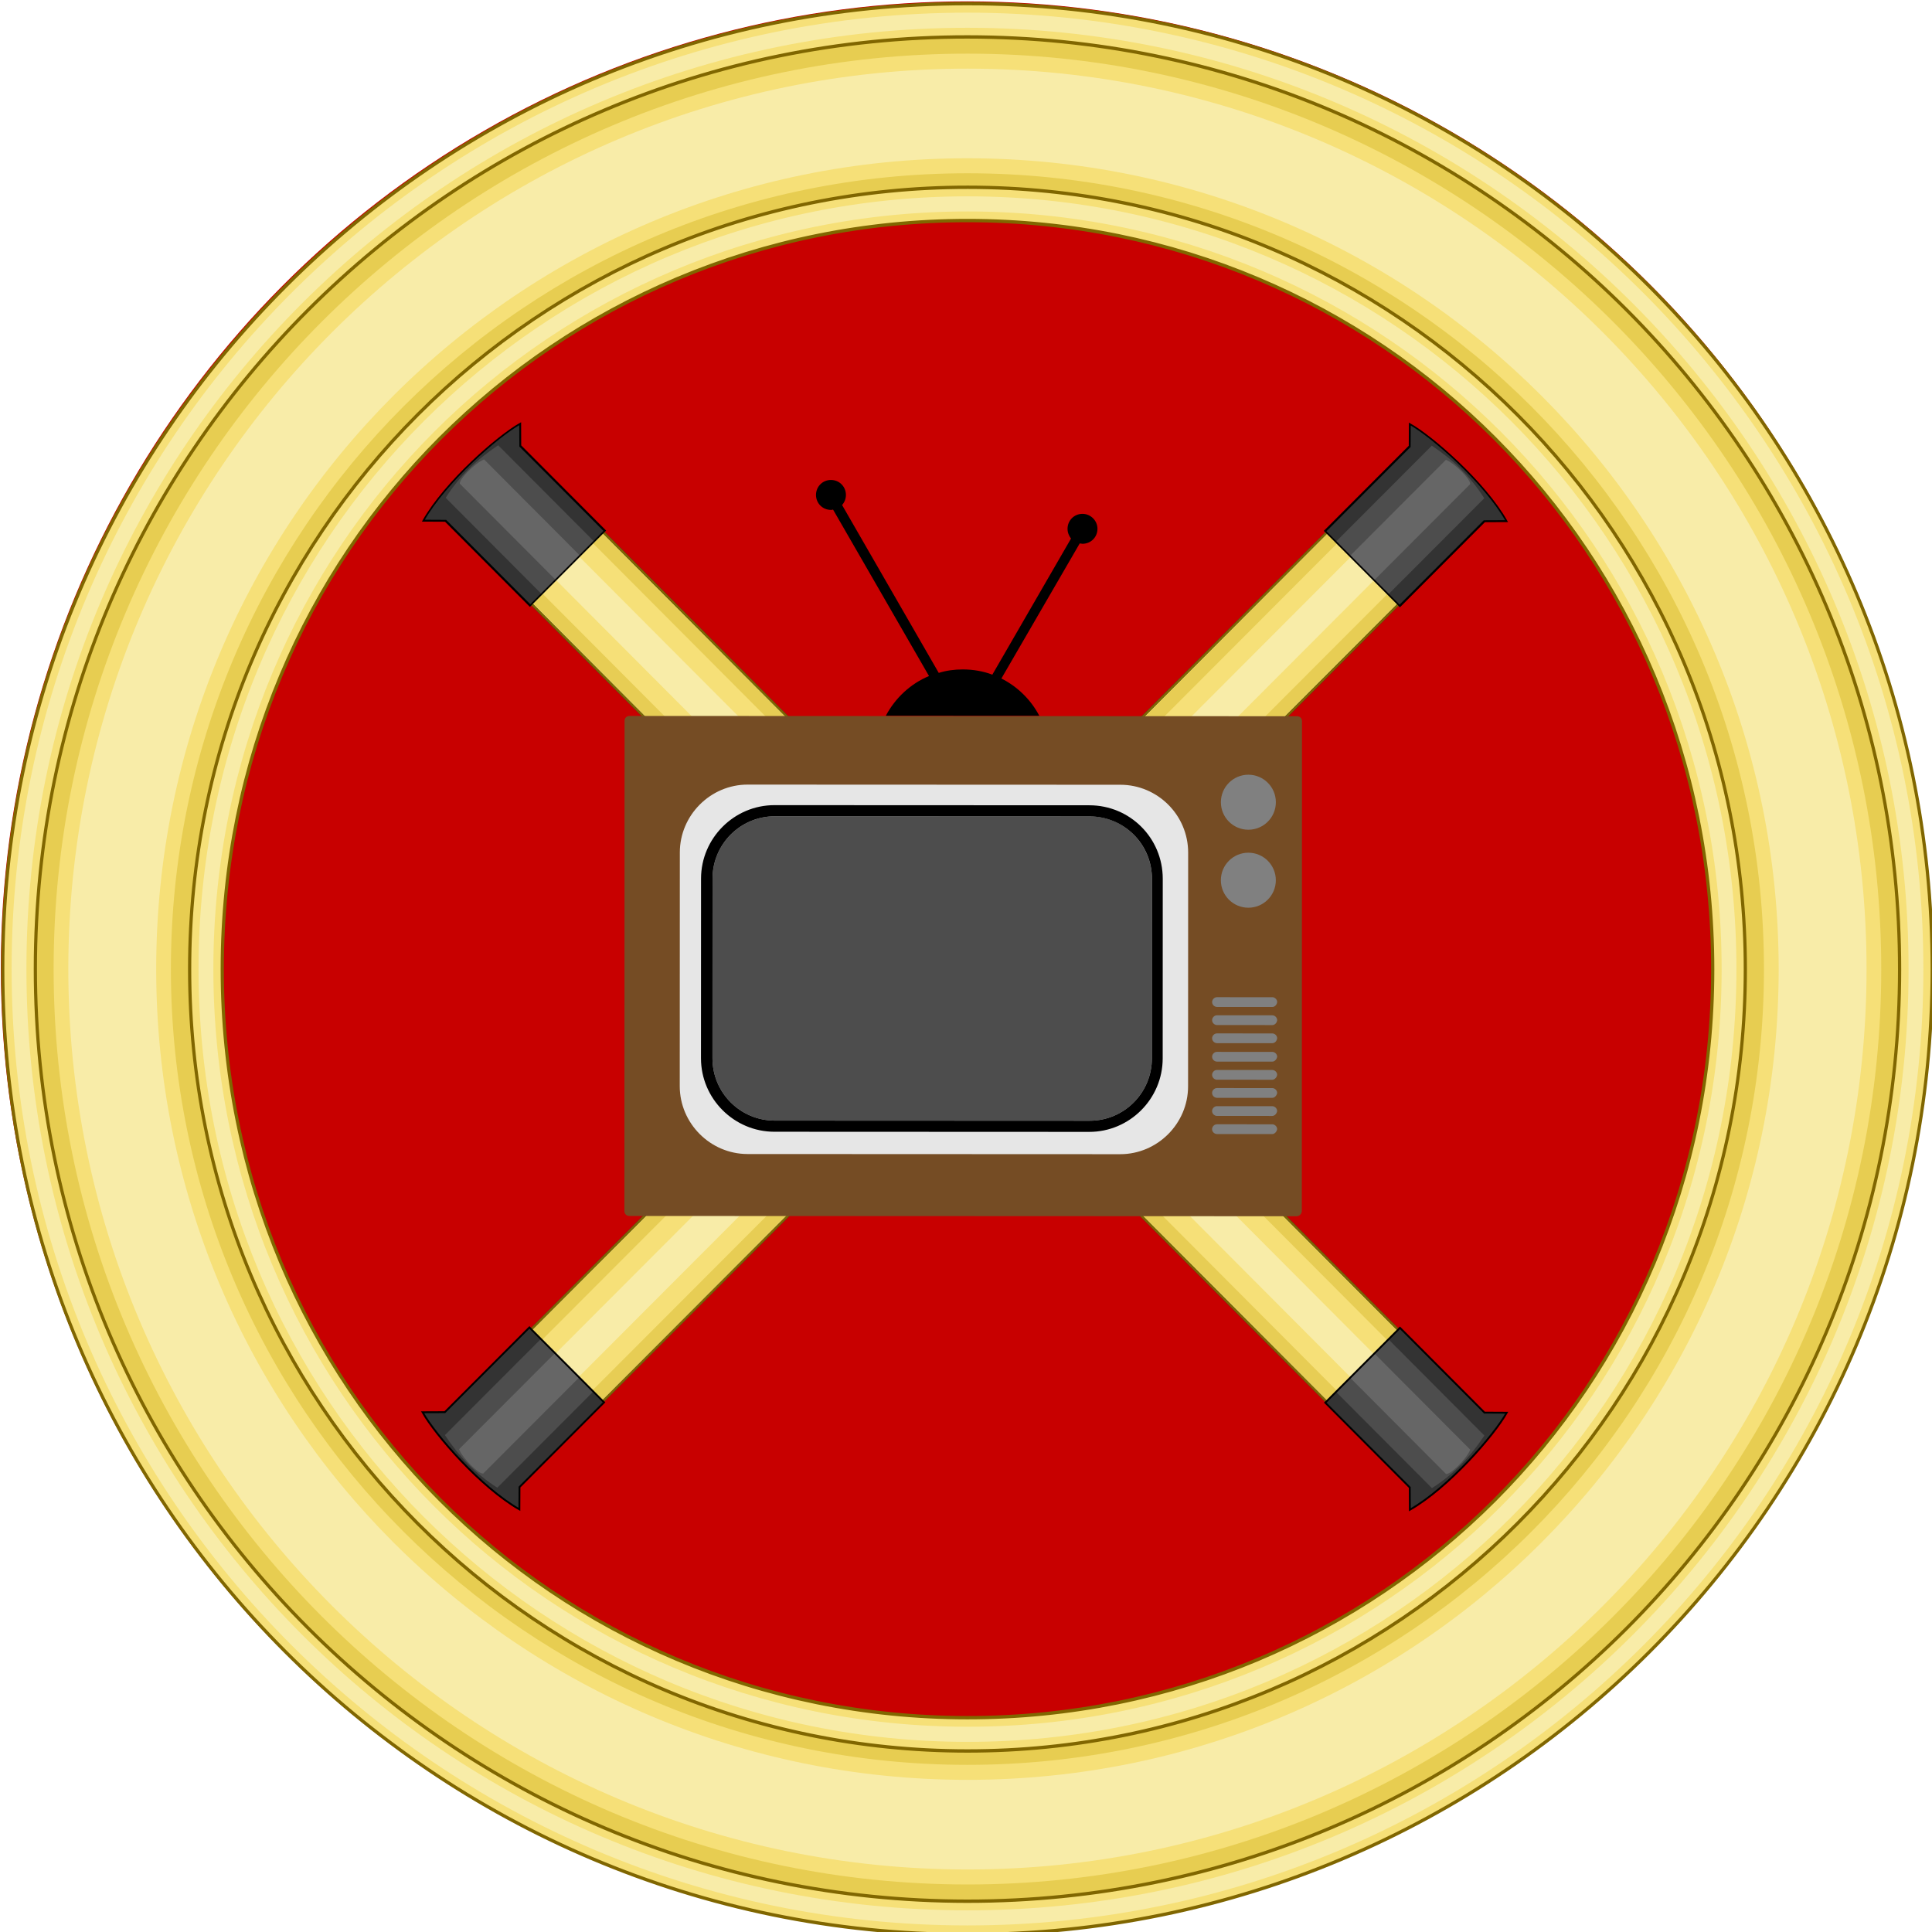 <?xml version="1.0" encoding="UTF-8" standalone="no"?>
<!-- Created with Inkscape (http://www.inkscape.org/) -->

<svg
   xmlns:dc="http://purl.org/dc/elements/1.1/"
   xmlns:cc="http://creativecommons.org/ns#"
   xmlns:rdf="http://www.w3.org/1999/02/22-rdf-syntax-ns#"
   xmlns:svg="http://www.w3.org/2000/svg"
   xmlns="http://www.w3.org/2000/svg"
   xmlns:sodipodi="http://sodipodi.sourceforge.net/DTD/sodipodi-0.dtd"
   xmlns:inkscape="http://www.inkscape.org/namespaces/inkscape"
   version="1.1"
   width="800"
   height="800"
   id="svg2"
   style="display:inline"
   inkscape:version="0.92.3 (2405546, 2018-03-11)"
   sodipodi:docname="badgehoskerstelevision.svg">
  <sodipodi:namedview
     pagecolor="#ffffff"
     bordercolor="#666666"
     borderopacity="1"
     objecttolerance="10"
     gridtolerance="10"
     guidetolerance="10"
     inkscape:pageopacity="0"
     inkscape:pageshadow="2"
     inkscape:window-width="1853"
     inkscape:window-height="1025"
     id="namedview1290"
     showgrid="false"
     fit-margin-top="0"
     fit-margin-left="0"
     fit-margin-right="0"
     fit-margin-bottom="0"
     inkscape:zoom="0.49316239"
     inkscape:cx="316.32715"
     inkscape:cy="194.40056"
     inkscape:window-x="67"
     inkscape:window-y="27"
     inkscape:window-maximized="1"
     inkscape:current-layer="g4601"
     inkscape:snap-global="false" />
  <defs
     id="defs4">
    <clipPath
       id="clipPath5236"
       clipPathUnits="userSpaceOnUse">
      <path
         inkscape:connector-curvature="0"
         id="path5238"
         d="M 11.991,11.991 H 583.285 V 829.899 H 11.991 Z" />
    </clipPath>
    <clipPath
       id="clipPath5236-2"
       clipPathUnits="userSpaceOnUse">
      <path
         inkscape:connector-curvature="0"
         id="path5238-7"
         d="M 11.991,11.991 H 583.285 V 829.899 H 11.991 Z" />
    </clipPath>
    <clipPath
       clipPathUnits="userSpaceOnUse"
       id="clipPath2175">
      <path
         style="display:inline;fill:#ffffff;fill-opacity:1;stroke:#ffffff;stroke-width:1;stroke-miterlimit:4;stroke-dasharray:none;stroke-dashoffset:0;stroke-opacity:1;filter:url(#filter4393)"
         d="M 639.311,662.065 216.853,977.854 c 7.642,45.636 20.255,86.71 41.159,123.696 L 639.311,816.454 1020.55,1101.488 c 20.897,-36.989 33.521,-78.055 41.159,-123.696 z"
         id="path2177"
         inkscape:connector-curvature="0" />
    </clipPath>
    <linearGradient
       id="linearGradient4954">
      <stop
         style="stop-color:#ccc;stop-opacity:1;"
         offset="0"
         id="stop4956" />
      <stop
         style="stop-color:#a1a1a1;stop-opacity:1;"
         offset="1"
         id="stop4958" />
    </linearGradient>
  </defs>
  <g
     transform="translate(-220.855,191.624)"
     id="layer1"
     style="display:inline">
    <g
       id="g10547">
      <g
         transform="matrix(0.819,0,0,0.819,106.904,-9.248)"
         id="g8697">
        <g
           transform="matrix(0.856,-0.856,0.856,0.856,-114.216,162.064)"
           id="layer1-9">
          <g
             transform="translate(-1826.216,433.713)"
             id="g11527">
            <g
               transform="rotate(44.907,2205.551,44.895)"
               id="g11522"
               style="stroke-width:2;stroke-miterlimit:4;stroke-dasharray:none">
              <g
                 transform="matrix(0.974,0.002,-0.002,1.014,1475.859,-997.428)"
                 id="g6334">
                <g
                   id="g5245"
                   transform="matrix(1.432,0,0,1.432,-316.303,-606.448)">
                  <g
                     id="g4848">
                    <g
                       id="g4601">
                      <g
                         transform="matrix(0.723,0,0,0.695,1029.722,1114.523)"
                         id="g1164">
                        <g
                           id="g1042-3"
                           style="display:inline;stroke-width:2;stroke-miterlimit:4;stroke-dasharray:none"
                           transform="matrix(1.383,0,0,1.44,-1424.809,-1599.413)">
                          <g
                             id="g1362-6">
                            <ellipse
                               ry="277.866"
                               rx="289.323"
                               cy="1147.701"
                               cx="750.645"
                               id="path1346-7"
                               style="fill:#c80000;fill-opacity:1;stroke:none;stroke-width:9.113;stroke-miterlimit:4;stroke-dasharray:none;stroke-opacity:1" />
                            <g
                               transform="matrix(0.96,0,0,0.96,18.033,280.775)"
                               id="g1353-5">
                              <path
                                 style="fill:#e7cd51;fill-opacity:1;stroke:none;stroke-width:1.108;stroke-miterlimit:4;stroke-dasharray:none"
                                 id="path15826-93-3"
                                 d="m 763.287,619.264 c -163.394,0 -295.84,127.187 -295.84,284.058 0,156.871 132.446,284.026 295.84,284.026 163.394,0 295.872,-127.155 295.872,-284.026 0,-156.871 -132.478,-284.058 -295.872,-284.058 z m 0.032,54.976 c 131.284,0 237.541,101.369 237.541,229.082 0,127.713 -106.249,229.082 -237.541,229.082 -131.292,-1e-4 -237.574,-101.376 -237.574,-229.082 1.1e-4,-127.705 106.29,-229.082 237.574,-229.082 z"
                                 inkscape:connector-curvature="0" />
                              <path
                                 style="color:#000000;font-style:normal;font-variant:normal;font-weight:normal;font-stretch:normal;font-size:medium;line-height:normal;font-family:'Bitstream Vera Sans';-inkscape-font-specification:'Bitstream Vera Sans';text-indent:0;text-align:start;text-decoration:none;text-decoration-line:none;letter-spacing:normal;word-spacing:normal;text-transform:none;writing-mode:lr-tb;direction:ltr;text-anchor:start;display:inline;overflow:visible;visibility:visible;fill:#f6e078;fill-opacity:1;stroke:none;stroke-width:1.108;stroke-miterlimit:4;stroke-dasharray:none;marker:none;enable-background:accumulate"
                                 id="path38037-5"
                                 d="m 763.301,629.255 c -157.09,0 -285.073,122.74 -285.073,274.062 0,151.322 127.986,274.034 285.073,274.034 157.088,0 285.044,-122.714 285.044,-274.034 0,-151.32 -127.955,-274.062 -285.044,-274.062 z m 0,35.811 c 137.7,0 248.458,106.646 248.458,238.251 0,131.605 -110.755,238.223 -248.458,238.223 -137.703,0 -248.487,-106.621 -248.487,-238.223 0,-131.602 110.787,-238.251 248.487,-238.251 z"
                                 inkscape:connector-curvature="0" />
                              <path
                                 style="color:#000000;font-style:normal;font-variant:normal;font-weight:normal;font-stretch:normal;font-size:medium;line-height:normal;font-family:'Bitstream Vera Sans';-inkscape-font-specification:'Bitstream Vera Sans';text-indent:0;text-align:start;text-decoration:none;text-decoration-line:none;letter-spacing:normal;word-spacing:normal;text-transform:none;writing-mode:lr-tb;direction:ltr;text-anchor:start;display:inline;overflow:visible;visibility:visible;fill:#f8eca8;fill-opacity:1;stroke:none;stroke-width:1.108;stroke-miterlimit:4;stroke-dasharray:none;marker:none;enable-background:accumulate"
                                 id="path38037-9-6"
                                 d="m 763.301,633.745 c -154.666,0 -280.486,120.714 -280.486,269.572 0,148.857 125.821,269.544 280.486,269.544 154.665,0 280.457,-120.688 280.457,-269.544 0,-148.856 -125.791,-269.572 -280.457,-269.572 z m 0,26.83 c 140.124,0 253.046,108.672 253.046,242.742 0,134.069 -112.92,242.713 -253.046,242.713 -140.126,0 -253.075,-108.646 -253.075,-242.713 0,-134.067 112.951,-242.742 253.075,-242.742 z"
                                 inkscape:connector-curvature="0" />
                              <path
                                 style="color:#000000;font-style:normal;font-variant:normal;font-weight:normal;font-stretch:normal;font-size:medium;line-height:normal;font-family:'Bitstream Vera Sans';-inkscape-font-specification:'Bitstream Vera Sans';text-indent:0;text-align:start;text-decoration:none;text-decoration-line:none;letter-spacing:normal;word-spacing:normal;text-transform:none;writing-mode:lr-tb;direction:ltr;text-anchor:start;display:inline;overflow:visible;visibility:visible;fill:#f6e078;fill-opacity:1;stroke:#806600;stroke-width:1.003;stroke-miterlimit:4;stroke-dasharray:none;marker:none;enable-background:accumulate"
                                 id="path15826-9-8-2"
                                 d="m 763.287,614.281 c -166.084,0 -300.927,129.426 -300.927,289.041 0,159.615 134.843,289.01 300.927,289.01 166.083,0 300.959,-129.394 300.959,-289.01 0,-159.616 -134.875,-289.041 -300.959,-289.041 z m 0,9.967 c 160.704,0 290.786,124.948 290.786,279.074 0,154.126 -130.081,279.043 -290.786,279.043 -160.705,0 -290.754,-124.915 -290.754,-279.043 0,-154.127 130.05,-279.074 290.754,-279.074 z m 0.032,45.009 c -133.952,0 -242.66,103.655 -242.66,234.065 0,130.41 108.699,234.065 242.66,234.065 133.96,0 242.628,-103.648 242.628,-234.065 0,-130.417 -108.676,-234.065 -242.628,-234.065 z m 0,9.967 c 128.616,0 232.455,99.089 232.455,224.098 0,125.009 -103.831,224.098 -232.455,224.098 -128.624,-10e-5 -232.487,-99.097 -232.487,-224.098 1.1e-4,-125 103.872,-224.098 232.487,-224.098 z"
                                 inkscape:connector-curvature="0" />
                              <path
                                 style="color:#000000;font-style:normal;font-variant:normal;font-weight:normal;font-stretch:normal;font-size:medium;line-height:normal;font-family:'Bitstream Vera Sans';-inkscape-font-specification:'Bitstream Vera Sans';text-indent:0;text-align:start;text-decoration:none;text-decoration-line:none;letter-spacing:normal;word-spacing:normal;text-transform:none;writing-mode:lr-tb;direction:ltr;text-anchor:start;display:inline;overflow:visible;visibility:visible;fill:#f8eca8;fill-opacity:1;stroke:none;stroke-width:1.097;stroke-miterlimit:4;stroke-dasharray:none;marker:none;enable-background:accumulate"
                                 id="path15826-9-8-3-9"
                                 d="m 763.279,616.989 c -164.617,0 -298.149,128.209 -298.149,286.327 0,158.118 133.532,286.299 298.149,286.299 164.616,0 298.207,-128.18 298.207,-286.299 0,-158.119 -133.59,-286.327 -298.207,-286.327 z m 0,4.523 c 162.172,0 293.59,126.181 293.59,281.804 0,155.623 -131.418,281.776 -293.59,281.776 -162.172,0 -293.532,-126.152 -293.532,-281.776 0,-155.624 131.361,-281.804 293.532,-281.804 z m 0.058,50.464 c -132.497,0 -239.892,102.406 -239.893,231.341 0,128.935 107.387,231.34 239.893,231.341 132.505,0 239.835,-102.398 239.835,-231.341 0,-128.942 -107.338,-231.341 -239.835,-231.341 z m 0,4.523 c 130.071,0 235.218,100.333 235.218,226.817 0,126.484 -105.138,226.817 -235.218,226.817 -130.08,-10e-5 -235.276,-100.341 -235.276,-226.817 10e-5,-126.476 105.205,-226.817 235.276,-226.817 z"
                                 inkscape:connector-curvature="0" />
                            </g>
                          </g>
                          <g
                             style="display:inline"
                             transform="matrix(0.37,0,0,0.356,517.778,1088.35)"
                             id="g17338-1">
                            <g
                               id="g15721-27"
                               style="stroke-width:1.579;stroke-miterlimit:4;stroke-dasharray:none"
                               transform="matrix(0.672,-0.672,0.672,0.672,-266.263,1052.722)">
                              <g
                                 transform="matrix(1.333,0,0,1,-435.994,-59.821)"
                                 id="g54267-0"
                                 style="stroke-width:1.367;stroke-miterlimit:4;stroke-dasharray:none">
                                <rect
                                   style="fill:#e7cd54;fill-opacity:1;stroke:none"
                                   id="rect54073-9"
                                   width="64.822"
                                   height="1180.898"
                                   x="1288.768"
                                   y="-525.527" />
                                <rect
                                   style="display:inline;fill:#f6e078;fill-opacity:1;stroke:none"
                                   id="rect54073-5-36"
                                   width="45.527"
                                   height="1180.898"
                                   x="1298.416"
                                   y="-525.527" />
                                <rect
                                   style="display:inline;fill:#f8eca8;fill-opacity:1;stroke:none"
                                   id="rect54073-5-9-0"
                                   width="21.029"
                                   height="1180.898"
                                   x="1310.665"
                                   y="-525.527" />
                                <rect
                                   style="display:inline;fill:none;stroke:#002255;stroke-width:1.367;stroke-miterlimit:4;stroke-dasharray:none"
                                   id="rect54073-54-62"
                                   width="64.822"
                                   height="1180.898"
                                   x="1288.768"
                                   y="-525.527" />
                                <rect
                                   style="display:inline;fill:none;stroke:#806600;stroke-width:1.367;stroke-miterlimit:4;stroke-dasharray:none;stroke-opacity:1"
                                   id="rect54073-54-9-6"
                                   width="64.822"
                                   height="1180.898"
                                   x="1288.768"
                                   y="-525.527" />
                              </g>
                              <g
                                 transform="matrix(1.333,0,0,1,-421.985,-10)"
                                 id="g15563-18"
                                 style="stroke-width:1.367;stroke-miterlimit:4;stroke-dasharray:none">
                                <path
                                   style="display:inline;fill:#333333;stroke:none"
                                   d="m 1266.945,-578.97 c 24.782,-10.034 71.09,-5.946 87.454,0 l -10,13.46 v 101.817 h -67.454 v -101.817 z"
                                   id="rect54073-2-6-9-7"
                                   inkscape:connector-curvature="0"
                                   sodipodi:nodetypes="ccccccc" />
                                <g
                                   style="stroke-width:1.314;stroke-miterlimit:4;stroke-dasharray:none"
                                   id="g54311-9"
                                   transform="matrix(1.041,0,0,1.041,375.769,-125.505)">
                                <g
                                   id="g54267-6-2"
                                   style="display:inline;stroke:#806600;stroke-width:4.29;stroke-miterlimit:4;stroke-dasharray:none;stroke-opacity:1"
                                   transform="matrix(1,0,0,0.094,-422.756,-386.471)">
                                <path
                                   sodipodi:nodetypes="ccccc"
                                   inkscape:connector-curvature="0"
                                   id="rect54073-5-7-0"
                                   d="m 1298.416,-525.527 c 15.176,-49.502 30.352,-43.753 45.527,0 v 1180.898 h -45.527 z"
                                   style="display:inline;fill:#4d4d4d;fill-opacity:1;stroke:none" />
                                <path
                                   sodipodi:nodetypes="ccccc"
                                   inkscape:connector-curvature="0"
                                   id="rect54073-5-9-2-2"
                                   d="m 1310.665,-525.527 c 1.575,-31.267 14.848,-34.784 21.029,0 v 1180.898 h -21.029 z"
                                   style="display:inline;fill:#666666;fill-opacity:1;stroke:none" />
                                <rect
                                   style="display:inline;fill:none;stroke:none"
                                   id="rect54073-54-6-3"
                                   width="64.822"
                                   height="1180.898"
                                   x="1288.768"
                                   y="-525.527" />
                                </g>
                                </g>
                                <path
                                   style="display:inline;fill:none;stroke:#000000;stroke-width:1.367;stroke-miterlimit:4;stroke-dasharray:none"
                                   d="m 1266.945,-578.97 c 27.354,-10.034 71.745,-5.946 87.454,0 l -10,13.46 v 101.817 h -67.454 v -101.817 z"
                                   id="rect54073-2-6-7"
                                   inkscape:connector-curvature="0"
                                   sodipodi:nodetypes="ccccccc" />
                              </g>
                              <g
                                 id="g15712-5"
                                 style="stroke-width:1.579;stroke-miterlimit:4;stroke-dasharray:none">
                                <path
                                   style="display:inline;fill:#333333;stroke:none"
                                   d="m 1267.292,599.171 c 33.043,10.034 94.788,5.946 116.607,0 L 1370.566,585.711 V 483.894 h -89.94 V 585.711 Z"
                                   id="rect54073-2-6-9-3-9"
                                   inkscape:connector-curvature="0"
                                   sodipodi:nodetypes="ccccccc" />
                                <g
                                   style="stroke-width:1.314;stroke-miterlimit:4;stroke-dasharray:none"
                                   id="g54311-8-2"
                                   transform="matrix(1.387,0,0,-1.041,79.046,145.707)">
                                <g
                                   id="g54267-6-0-28"
                                   style="display:inline;stroke:#806600;stroke-width:4.29;stroke-miterlimit:4;stroke-dasharray:none;stroke-opacity:1"
                                   transform="matrix(1,0,0,0.094,-422.756,-386.471)">
                                <path
                                   sodipodi:nodetypes="ccccc"
                                   inkscape:connector-curvature="0"
                                   id="rect54073-5-7-8-9"
                                   d="m 1298.416,-525.527 c 15.176,-49.502 30.352,-43.753 45.527,0 v 1180.898 h -45.527 z"
                                   style="display:inline;fill:#4d4d4d;fill-opacity:1;stroke:none" />
                                <path
                                   sodipodi:nodetypes="ccccc"
                                   inkscape:connector-curvature="0"
                                   id="rect54073-5-9-2-1-7"
                                   d="m 1310.665,-525.527 c 1.575,-31.267 14.848,-34.784 21.029,0 v 1180.898 h -21.029 z"
                                   style="display:inline;fill:#666666;fill-opacity:1;stroke:none" />
                                <rect
                                   style="display:inline;fill:none;stroke:none"
                                   id="rect54073-54-6-1-3"
                                   width="64.822"
                                   height="1180.898"
                                   x="1288.768"
                                   y="-525.527" />
                                </g>
                                </g>
                                <path
                                   style="display:inline;fill:none;stroke:#000000;stroke-width:1.579;stroke-miterlimit:4;stroke-dasharray:none"
                                   d="m 1267.292,599.171 c 36.473,10.034 95.661,5.946 116.607,0 l -13.333,-13.46 V 483.894 h -89.94 v 101.817 z"
                                   id="rect54073-2-6-8-6"
                                   inkscape:connector-curvature="0"
                                   sodipodi:nodetypes="ccccccc" />
                              </g>
                            </g>
                            <g
                               id="g15721-2-1"
                               style="display:inline;stroke-width:1.579;stroke-miterlimit:4;stroke-dasharray:none"
                               transform="matrix(-0.672,-0.672,-0.672,0.672,1521.532,1052.722)">
                              <g
                                 transform="matrix(1.333,0,0,1,-435.994,-59.821)"
                                 id="g54267-8-2"
                                 style="stroke-width:1.367;stroke-miterlimit:4;stroke-dasharray:none">
                                <rect
                                   style="fill:#e7cd54;fill-opacity:1;stroke:none"
                                   id="rect54073-39-9"
                                   width="64.822"
                                   height="1180.898"
                                   x="1288.768"
                                   y="-525.527" />
                                <rect
                                   style="display:inline;fill:#f6e078;fill-opacity:1;stroke:none"
                                   id="rect54073-5-3-3"
                                   width="45.527"
                                   height="1180.898"
                                   x="1298.416"
                                   y="-525.527" />
                                <rect
                                   style="display:inline;fill:#f8eca8;fill-opacity:1;stroke:none"
                                   id="rect54073-5-9-3-1"
                                   width="21.029"
                                   height="1180.898"
                                   x="1310.665"
                                   y="-525.527" />
                                <rect
                                   style="display:inline;fill:none;stroke:#002255;stroke-width:1.367;stroke-miterlimit:4;stroke-dasharray:none"
                                   id="rect54073-54-3-9"
                                   width="64.822"
                                   height="1180.898"
                                   x="1288.768"
                                   y="-525.527" />
                                <rect
                                   style="display:inline;fill:none;stroke:#806600;stroke-width:1.367;stroke-miterlimit:4;stroke-dasharray:none;stroke-opacity:1"
                                   id="rect54073-54-9-9-4"
                                   width="64.822"
                                   height="1180.898"
                                   x="1288.768"
                                   y="-525.527" />
                              </g>
                              <g
                                 transform="matrix(1.333,0,0,1,-421.985,-10)"
                                 id="g15563-1-7"
                                 style="stroke-width:1.367;stroke-miterlimit:4;stroke-dasharray:none">
                                <path
                                   style="display:inline;fill:#333333;stroke:none"
                                   d="m 1266.945,-578.97 c 24.782,-10.034 71.09,-5.946 87.454,0 l -10,13.46 v 101.817 h -67.454 v -101.817 z"
                                   id="rect54073-2-6-9-4-8"
                                   inkscape:connector-curvature="0"
                                   sodipodi:nodetypes="ccccccc" />
                                <g
                                   style="stroke-width:1.314;stroke-miterlimit:4;stroke-dasharray:none"
                                   id="g54311-4-4"
                                   transform="matrix(1.041,0,0,1.041,375.769,-125.505)">
                                <g
                                   id="g54267-6-5-5"
                                   style="display:inline;stroke:#806600;stroke-width:4.29;stroke-miterlimit:4;stroke-dasharray:none;stroke-opacity:1"
                                   transform="matrix(1,0,0,0.094,-422.756,-386.471)">
                                <path
                                   sodipodi:nodetypes="ccccc"
                                   inkscape:connector-curvature="0"
                                   id="rect54073-5-7-2-0"
                                   d="m 1298.416,-525.527 c 15.176,-49.502 30.352,-43.753 45.527,0 v 1180.898 h -45.527 z"
                                   style="display:inline;fill:#4d4d4d;fill-opacity:1;stroke:none" />
                                <path
                                   sodipodi:nodetypes="ccccc"
                                   inkscape:connector-curvature="0"
                                   id="rect54073-5-9-2-6-3"
                                   d="m 1310.665,-525.527 c 1.575,-31.267 14.848,-34.784 21.029,0 v 1180.898 h -21.029 z"
                                   style="display:inline;fill:#666666;fill-opacity:1;stroke:none" />
                                <rect
                                   style="display:inline;fill:none;stroke:none"
                                   id="rect54073-54-6-9-6"
                                   width="64.822"
                                   height="1180.898"
                                   x="1288.768"
                                   y="-525.527" />
                                </g>
                                </g>
                                <path
                                   style="display:inline;fill:none;stroke:#000000;stroke-width:1.367;stroke-miterlimit:4;stroke-dasharray:none"
                                   d="m 1266.945,-578.97 c 27.354,-10.034 71.745,-5.946 87.454,0 l -10,13.46 v 101.817 h -67.454 v -101.817 z"
                                   id="rect54073-2-6-5-1"
                                   inkscape:connector-curvature="0"
                                   sodipodi:nodetypes="ccccccc" />
                              </g>
                              <g
                                 id="g15712-0-0"
                                 style="stroke-width:1.579;stroke-miterlimit:4;stroke-dasharray:none">
                                <path
                                   style="display:inline;fill:#333333;stroke:none"
                                   d="m 1267.292,599.171 c 33.043,10.034 94.788,5.946 116.607,0 L 1370.566,585.711 V 483.894 h -89.94 V 585.711 Z"
                                   id="rect54073-2-6-9-3-3-6"
                                   inkscape:connector-curvature="0"
                                   sodipodi:nodetypes="ccccccc" />
                                <g
                                   style="stroke-width:1.314;stroke-miterlimit:4;stroke-dasharray:none"
                                   id="g54311-8-0-3"
                                   transform="matrix(1.387,0,0,-1.041,79.046,145.707)">
                                <g
                                   id="g54267-6-0-2-2"
                                   style="display:inline;stroke:#806600;stroke-width:4.29;stroke-miterlimit:4;stroke-dasharray:none;stroke-opacity:1"
                                   transform="matrix(1,0,0,0.094,-422.756,-386.471)">
                                <path
                                   sodipodi:nodetypes="ccccc"
                                   inkscape:connector-curvature="0"
                                   id="rect54073-5-7-8-8-0"
                                   d="m 1298.416,-525.527 c 15.176,-49.502 30.352,-43.753 45.527,0 v 1180.898 h -45.527 z"
                                   style="display:inline;fill:#4d4d4d;fill-opacity:1;stroke:none" />
                                <path
                                   sodipodi:nodetypes="ccccc"
                                   inkscape:connector-curvature="0"
                                   id="rect54073-5-9-2-1-3-6"
                                   d="m 1310.665,-525.527 c 1.575,-31.267 14.848,-34.784 21.029,0 v 1180.898 h -21.029 z"
                                   style="display:inline;fill:#666666;fill-opacity:1;stroke:none" />
                                <rect
                                   style="display:inline;fill:none;stroke:none"
                                   id="rect54073-54-6-1-1-1"
                                   width="64.822"
                                   height="1180.898"
                                   x="1288.768"
                                   y="-525.527" />
                                </g>
                                </g>
                                <path
                                   style="display:inline;fill:none;stroke:#000000;stroke-width:1.579;stroke-miterlimit:4;stroke-dasharray:none"
                                   d="m 1267.292,599.171 c 36.473,10.034 95.661,5.946 116.607,0 l -13.333,-13.46 V 483.894 h -89.94 v 101.817 z"
                                   id="rect54073-2-6-8-7-5"
                                   inkscape:connector-curvature="0"
                                   sodipodi:nodetypes="ccccccc" />
                              </g>
                            </g>
                          </g>
                        </g>
                        <g
                           transform="matrix(1.441,0,0,1.441,-684.571,-242.137)"
                           id="g42">
                          <path
                             style="fill:#754c24"
                             inkscape:connector-curvature="0"
                             id="path4"
                             d="M 301.5,276.2 H 109.7 c -0.8,0 -1.4,-0.6 -1.4,-1.4 V 134 c 0,-0.8 0.6,-1.4 1.4,-1.4 h 191.9 c 0.8,0 1.4,0.6 1.4,1.4 v 140.7 c 0,0.8 -0.7,1.5 -1.5,1.5 z"
                             class="st0" />
                          <path
                             style="fill:#e6e6e6"
                             inkscape:connector-curvature="0"
                             id="path6"
                             d="M 250.8,152.3 H 143.7 c -10.7,0 -19.5,8.8 -19.5,19.5 v 67.1 c 0,10.7 8.8,19.5 19.5,19.5 h 107.1 c 10.7,0 19.5,-8.8 19.5,-19.5 v -67.1 c 0,-10.8 -8.8,-19.5 -19.5,-19.5 z"
                             class="st1" />
                          <g
                             id="g12">
                            <path
                               style="fill:#4d4d4d"
                               inkscape:connector-curvature="0"
                               id="path8"
                               d="m 259.9,179.3 v 51.6 c 0,9.9 -8,17.9 -17.9,17.9 h -90.5 c -9.9,0 -17.9,-8 -17.9,-17.9 v -51.6 c 0,-9.9 8,-17.9 17.9,-17.9 H 242 c 9.8,-0.1 17.9,8 17.9,17.9 z"
                               class="st2" />
                            <path
                               inkscape:connector-curvature="0"
                               id="path10"
                               d="m 241.9,158.2 h -90.5 c -11.6,0 -21.1,9.5 -21.1,21.1 v 51.6 c 0,11.6 9.5,21.1 21.1,21.1 h 90.5 c 11.6,0 21.1,-9.5 21.1,-21.1 v -51.6 c 0,-11.7 -9.4,-21.1 -21.1,-21.1 z m 18,72.7 c 0,9.9 -8,17.9 -17.9,17.9 h -90.5 c -9.9,0 -17.9,-8 -17.9,-17.9 v -51.6 c 0,-9.9 8,-17.9 17.9,-17.9 H 242 c 9.9,0 17.9,8 17.9,17.9 z" />
                          </g>
                          <path
                             inkscape:connector-curvature="0"
                             id="path14"
                             d="m 239.9,74.5 c -2.4,0 -4.3,1.9 -4.3,4.3 0,1.1 0.4,2 1,2.8 L 214,120.7 c -2.6,-1 -5.5,-1.5 -8.5,-1.5 -2.4,0 -4.7,0.3 -6.9,1 L 170.8,72 c 0.7,-0.8 1.1,-1.8 1.1,-2.9 0,-2.4 -1.9,-4.3 -4.3,-4.3 -2.4,0 -4.3,1.9 -4.3,4.3 0,2.4 1.9,4.3 4.3,4.3 0.2,0 0.4,0 0.6,-0.1 l 27.6,47.8 c -5.3,2.2 -9.7,6.3 -12.4,11.4 h 44.1 c -2.4,-4.6 -6.3,-8.4 -10.9,-10.7 L 239.1,83 c 0.3,0 0.5,0.1 0.8,0.1 2.4,0 4.3,-1.9 4.3,-4.3 0,-2.4 -2,-4.3 -4.3,-4.3 z" />
                          <g
                             id="g40">
                            <g
                               id="g20">
                              <circle
                                 style="fill:#808080"
                                 id="circle16"
                                 r="7.9"
                                 cy="157.3"
                                 cx="287.6"
                                 class="st3" />
                              <circle
                                 style="fill:#808080"
                                 id="circle18"
                                 r="7.9"
                                 cy="179.7"
                                 cx="287.6"
                                 class="st3" />
                            </g>
                            <g
                               id="g38">
                              <path
                                 style="fill:#808080"
                                 inkscape:connector-curvature="0"
                                 id="path22"
                                 d="m 294.5,216.1 h -15.9 c -0.7,0 -1.4,-0.6 -1.4,-1.4 v 0 c 0,-0.7 0.6,-1.4 1.4,-1.4 h 15.9 c 0.7,0 1.4,0.6 1.4,1.4 v 0 c -0.1,0.8 -0.7,1.4 -1.4,1.4 z"
                                 class="st3" />
                              <path
                                 style="fill:#808080"
                                 inkscape:connector-curvature="0"
                                 id="path24"
                                 d="m 294.5,221.3 h -15.9 c -0.7,0 -1.4,-0.6 -1.4,-1.4 v 0 c 0,-0.7 0.6,-1.4 1.4,-1.4 h 15.9 c 0.7,0 1.4,0.6 1.4,1.4 v 0 c -0.1,0.8 -0.7,1.4 -1.4,1.4 z"
                                 class="st3" />
                              <path
                                 style="fill:#808080"
                                 inkscape:connector-curvature="0"
                                 id="path26"
                                 d="m 294.5,226.5 h -15.9 c -0.7,0 -1.4,-0.6 -1.4,-1.4 v 0 c 0,-0.7 0.6,-1.4 1.4,-1.4 h 15.9 c 0.7,0 1.4,0.6 1.4,1.4 v 0 c -0.1,0.8 -0.7,1.4 -1.4,1.4 z"
                                 class="st3" />
                              <path
                                 style="fill:#808080"
                                 inkscape:connector-curvature="0"
                                 id="path28"
                                 d="m 294.5,231.8 h -15.9 c -0.7,0 -1.4,-0.6 -1.4,-1.4 v 0 c 0,-0.7 0.6,-1.4 1.4,-1.4 h 15.9 c 0.7,0 1.4,0.6 1.4,1.4 v 0 c -0.1,0.7 -0.7,1.4 -1.4,1.4 z"
                                 class="st3" />
                              <path
                                 style="fill:#808080"
                                 inkscape:connector-curvature="0"
                                 id="path30"
                                 d="m 294.5,237 h -15.9 c -0.7,0 -1.4,-0.6 -1.4,-1.4 v 0 c 0,-0.7 0.6,-1.4 1.4,-1.4 h 15.9 c 0.7,0 1.4,0.6 1.4,1.4 v 0 c -0.1,0.7 -0.7,1.4 -1.4,1.4 z"
                                 class="st3" />
                              <path
                                 style="fill:#808080"
                                 inkscape:connector-curvature="0"
                                 id="path32"
                                 d="m 294.5,242.2 h -15.9 c -0.7,0 -1.4,-0.6 -1.4,-1.4 v 0 c 0,-0.7 0.6,-1.4 1.4,-1.4 h 15.9 c 0.7,0 1.4,0.6 1.4,1.4 v 0 c -0.1,0.7 -0.7,1.4 -1.4,1.4 z"
                                 class="st3" />
                              <path
                                 style="fill:#808080"
                                 inkscape:connector-curvature="0"
                                 id="path34"
                                 d="m 294.5,247.4 h -15.9 c -0.7,0 -1.4,-0.6 -1.4,-1.4 v 0 c 0,-0.7 0.6,-1.4 1.4,-1.4 h 15.9 c 0.7,0 1.4,0.6 1.4,1.4 v 0 c -0.1,0.7 -0.7,1.4 -1.4,1.4 z"
                                 class="st3" />
                              <path
                                 style="fill:#808080"
                                 inkscape:connector-curvature="0"
                                 id="path36"
                                 d="m 294.5,252.6 h -15.9 c -0.7,0 -1.4,-0.6 -1.4,-1.4 v 0 c 0,-0.7 0.6,-1.4 1.4,-1.4 h 15.9 c 0.7,0 1.4,0.6 1.4,1.4 v 0 c -0.1,0.7 -0.7,1.4 -1.4,1.4 z"
                                 class="st3" />
                            </g>
                          </g>
                        </g>
                      </g>
                    </g>
                  </g>
                  <g
                     style="display:inline"
                     id="g6659"
                     transform="matrix(0.848,0,0,0.815,241.903,662.232)">
                    <g
                       id="g6663"
                       transform="translate(0,10.802)" />
                  </g>
                  <g
                     style="display:inline;stroke-width:0.888;stroke-miterlimit:4;stroke-dasharray:none"
                     id="g11618-9-0-2"
                     transform="matrix(0.956,0,0,0.918,400.379,852.449)" />
                  <g
                     style="display:inline"
                     id="g6659-7"
                     transform="matrix(0.848,0,0,0.815,223.206,662.232)">
                    <g
                       id="g6663-5"
                       transform="translate(0,10.802)" />
                  </g>
                  <g
                     style="display:inline;stroke-width:0.888;stroke-miterlimit:4;stroke-dasharray:none"
                     id="g11618-9-0-2-7"
                     transform="matrix(0.956,0,0,0.918,381.682,852.449)" />
                  <g
                     transform="matrix(1.013,0,0,0.973,125.858,675.484)"
                     id="g8620-3"
                     style="display:inline;stroke-width:1.108;stroke-miterlimit:4;stroke-dasharray:none" />
                  <g
                     transform="matrix(1.023,0,0,0.983,-19.353,14.476)"
                     id="g36030">
                    <g
                       transform="matrix(0.729,0,0,0.729,554.706,692.903)"
                       id="g5365"
                       style="display:inline">
                      <g
                         transform="matrix(1.545,0,0,1.545,1483.562,993.028)"
                         id="g11618-9-0-2-1"
                         style="display:inline;stroke-width:0.888;stroke-miterlimit:4;stroke-dasharray:none" />
                      <g
                         transform="matrix(1.372,0,0,1.372,1227.329,672.831)"
                         id="g13998"
                         style="display:inline" />
                      <g
                         transform="matrix(1.097,-0.823,0.823,1.097,2695.788,1955.019)"
                         id="g16963-90-4"
                         style="display:inline;stroke-width:1;stroke-miterlimit:4;stroke-dasharray:none" />
                      <g
                         transform="matrix(1.372,0,0,1.372,1305.78,649.981)"
                         id="g11405-3"
                         style="display:inline;stroke-width:2;stroke-miterlimit:4;stroke-dasharray:none">
                        <g
                           id="g17498" />
                      </g>
                    </g>
                  </g>
                  <g
                     transform="matrix(-0.502,-0.378,-0.394,0.482,1151.406,886.529)"
                     id="g21785"
                     style="stroke-width:2.29;stroke-miterlimit:4;stroke-dasharray:none" />
                  <g
                     style="display:inline;fill:#c2aa0b;fill-opacity:1;stroke-width:1.855;stroke-miterlimit:4;stroke-dasharray:none"
                     id="g13518-9"
                     transform="matrix(0.518,0.111,-0.115,0.497,1008.058,395.982)" />
                  <g
                     style="display:inline;stroke-width:1.855;stroke-miterlimit:4;stroke-dasharray:none"
                     id="g13471-3"
                     transform="matrix(-0.518,-0.111,-0.115,0.497,1800.281,565.626)" />
                  <g
                     style="display:inline;stroke-width:1.034;stroke-miterlimit:4;stroke-dasharray:none"
                     id="g15969-3-7-7-1-1-4"
                     transform="matrix(0.703,0.15,-0.179,0.771,1338.387,169.882)" />
                  <g
                     style="display:inline;stroke-width:1.034;stroke-miterlimit:4;stroke-dasharray:none"
                     id="g15965-8-3-9-8-7-4"
                     transform="matrix(0.703,0.15,-0.179,0.771,1339.966,170.22)" />
                  <g
                     style="display:inline;stroke-width:1.034;stroke-miterlimit:4;stroke-dasharray:none"
                     id="g15997-04-8-9-2-4-6"
                     transform="matrix(0.703,0.15,-0.179,0.771,1337.779,169.752)" />
                  <g
                     style="display:inline;stroke-width:1.855;stroke-miterlimit:4;stroke-dasharray:none"
                     id="g12643-0"
                     transform="matrix(0.518,0.111,-0.115,0.497,1007.263,395.812)" />
                  <g
                     style="display:inline;fill:#f8eca8;fill-opacity:1;stroke:#cdac00;stroke-width:1.632;stroke-miterlimit:4;stroke-dasharray:none;stroke-opacity:1"
                     id="g4435-6"
                     transform="matrix(0.222,0.048,-0.05,0.213,1109.628,1100.794)" />
                  <g
                     style="display:inline;fill:#f8eca8;fill-opacity:1;stroke:#cdac00;stroke-width:1.632;stroke-miterlimit:4;stroke-dasharray:none;stroke-opacity:1"
                     id="g10248-9-8-7"
                     transform="matrix(0.222,0.048,-0.05,0.213,1109.628,1100.794)" />
                  <g
                     style="display:inline;stroke-width:1.049;stroke-miterlimit:4;stroke-dasharray:none"
                     id="g10293-5-2-9"
                     transform="matrix(0.494,0.106,-0.11,0.474,993.049,893.272)" />
                </g>
              </g>
            </g>
          </g>
        </g>
      </g>
    </g>
  </g>
</svg>
